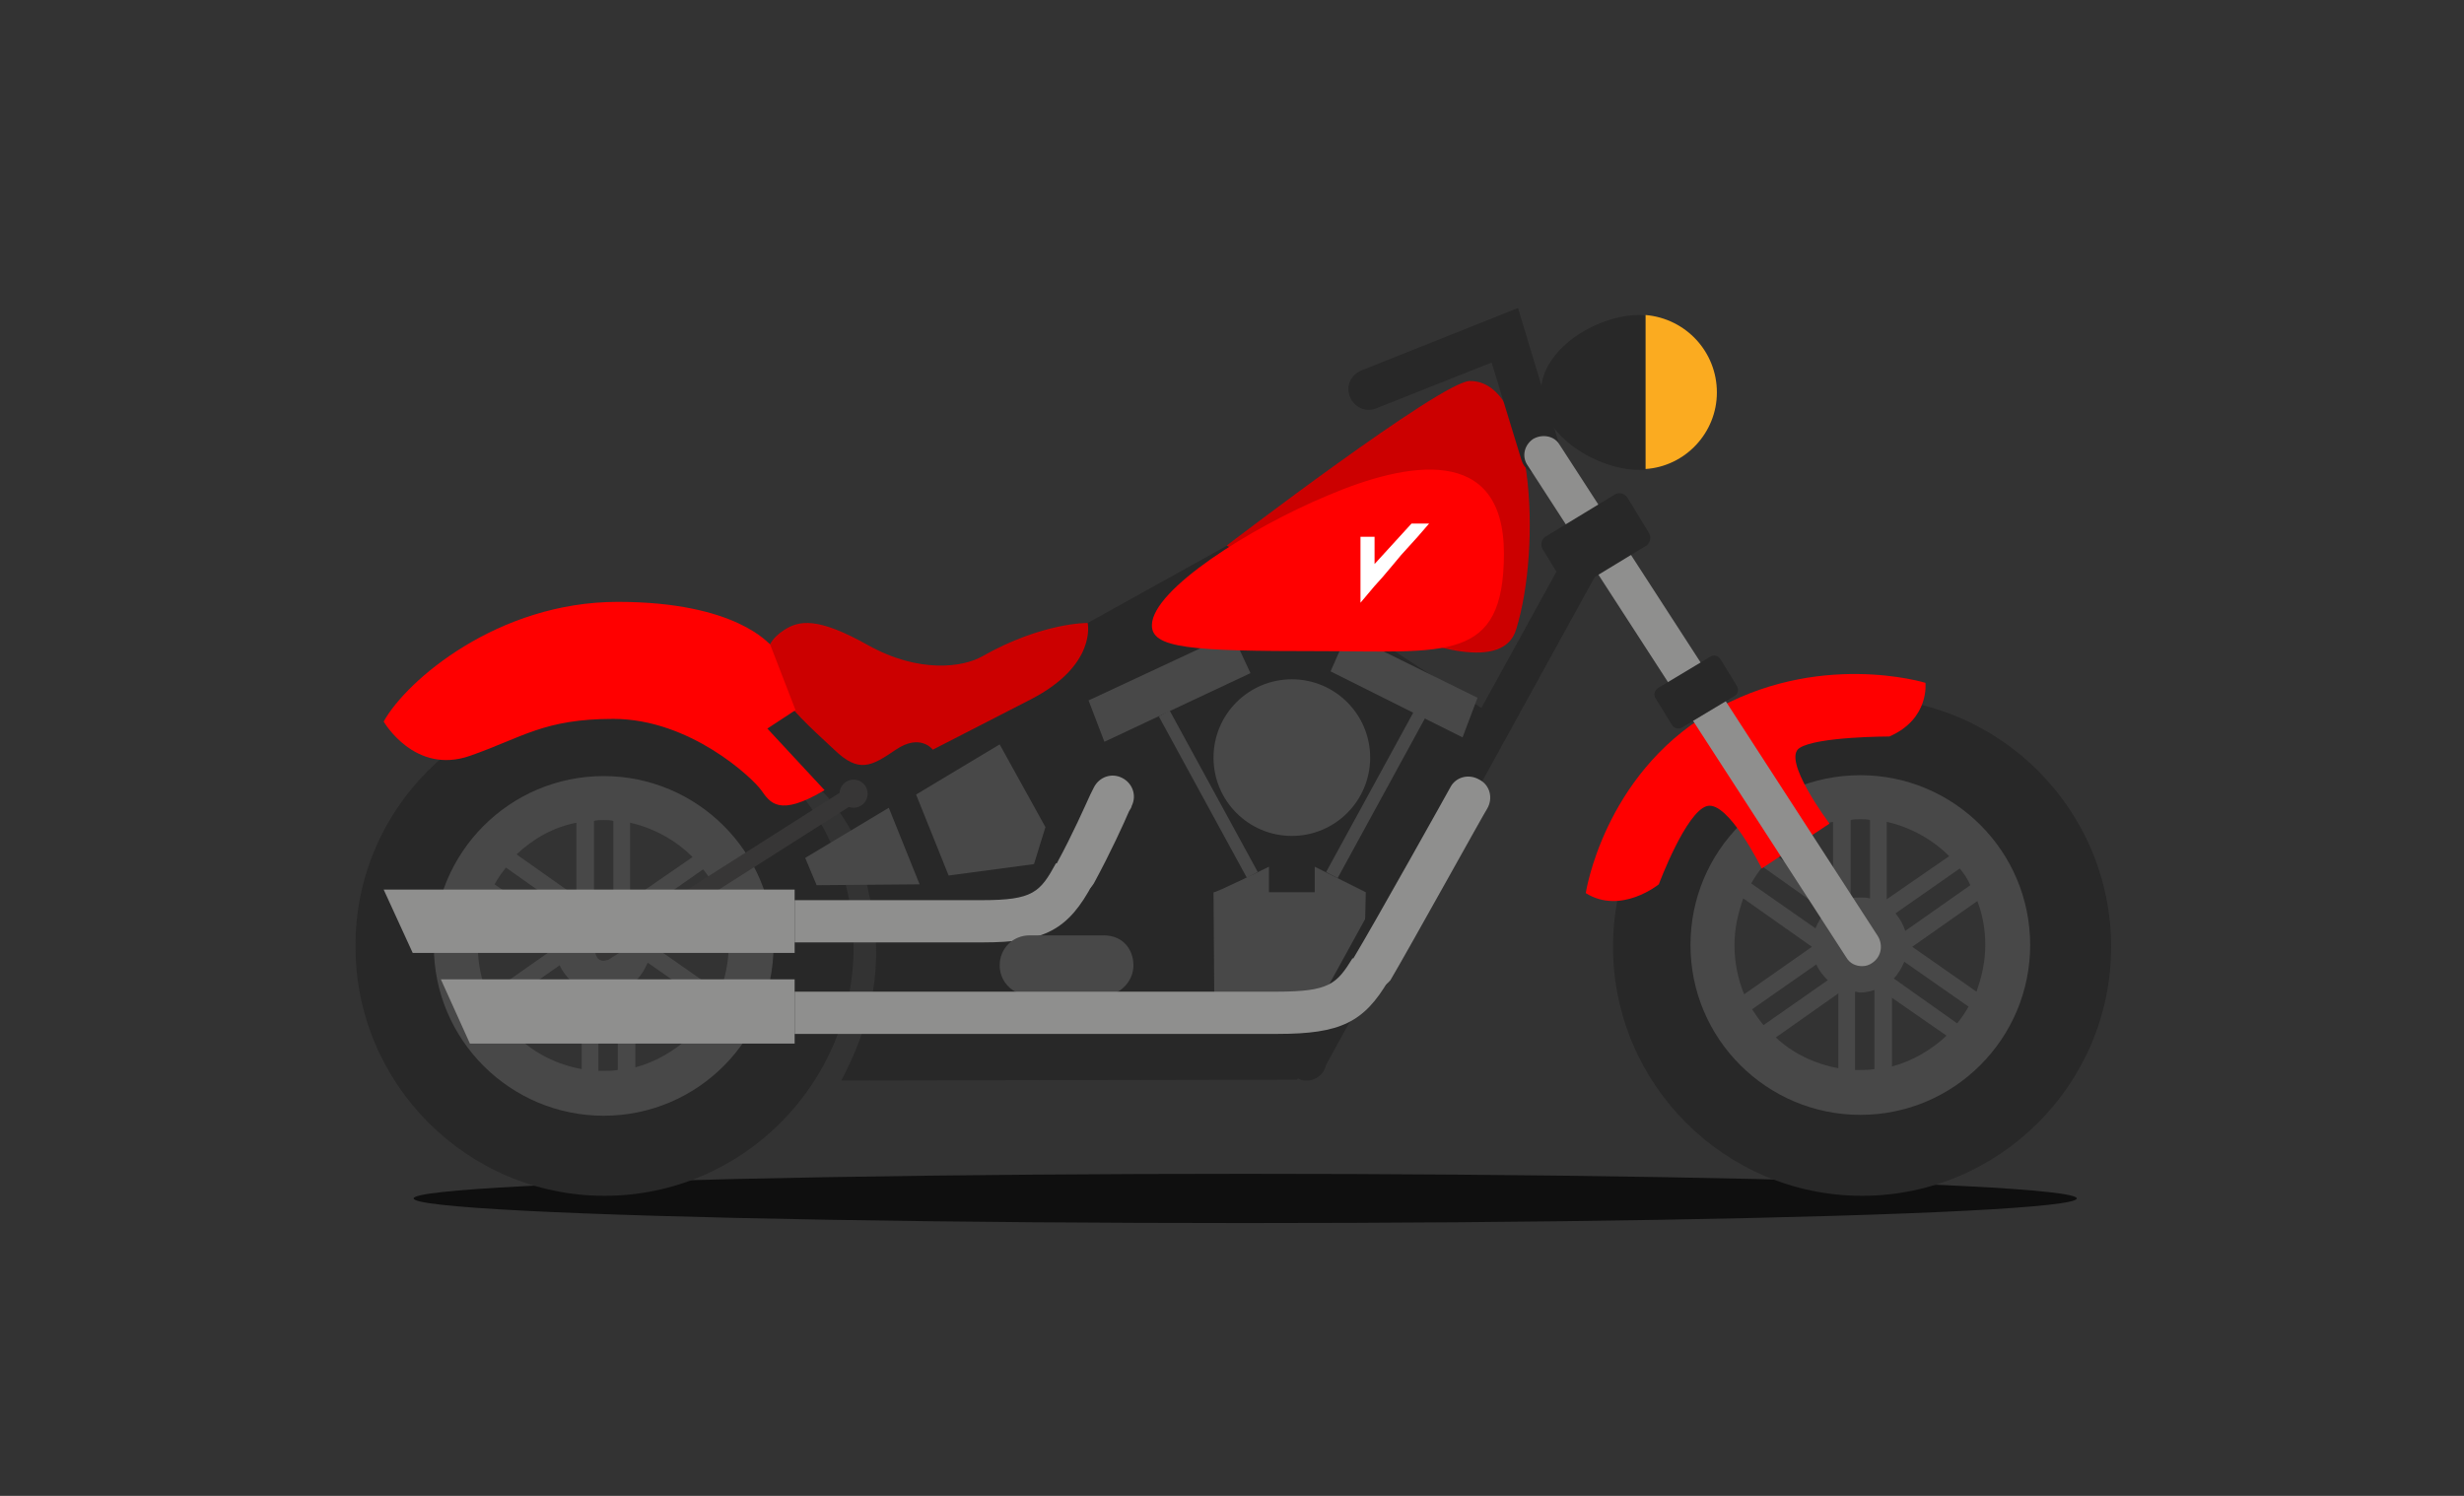 <?xml version="1.0" encoding="utf-8"?>
<!-- Generator: Adobe Illustrator 24.3.0, SVG Export Plug-In . SVG Version: 6.00 Build 0)  -->
<svg version="1.1" id="Layer_1" xmlns="http://www.w3.org/2000/svg" xmlns:xlink="http://www.w3.org/1999/xlink" x="0px" y="0px"
	 viewBox="0 0 280 170" style="enable-background:new 0 0 280 170;" xml:space="preserve">
<rect x="0" y="0" width="280" height="170" fill="#333333" stroke="none"/>
<style type="text/css">
	.st0{opacity:0.7;enable-background:new    ;}
	.st1{fill:#282828;}
	.st2{fill:#484848;}
	.st3{fill:#FF0000;}
	.st4{fill:none;stroke:#8F8F8E;stroke-width:18;stroke-linecap:round;stroke-miterlimit:10;}
	.st5{fill:#CC0000;}
	.st6{fill:#373636;}
	.st7{fill:#8F8F8E;}
	.st8{fill:#FBAB20;}
	.st9{fill:none;stroke:#010101;stroke-width:19;stroke-linecap:round;stroke-miterlimit:10;}
	.st10{fill:#FFFFFF;}
</style>
<g id="Layer_1_1_">
	<g>
		<ellipse class="st0" cx="141.5" cy="136.2" rx="94.5" ry="2.8"/>
		<g>
			<g>
				<g>
					<path class="st1" d="M89.9,77.4l-6.1,5.3l9.8,7.4c0,0,3.8,3.8,4.5,8.3c0.7,4.5,4,12.1-2.5,24.4l51.8-0.1l21.5-36l2.1-4.5
						l-31.2-20.4l-16.2,9l-15.9,5.7L89.9,77.4z"/>
				</g>
				<g>
					<g>
						<path class="st1" d="M211.6,135.9c-15.6,0-28.3-12.7-28.3-28.3c0-15.6,12.7-28.3,28.3-28.3c15.6,0,28.3,12.7,28.3,28.3
							C239.9,123.2,227.2,135.9,211.6,135.9z M211.6,91.1c-9.1,0-16.5,7.4-16.5,16.5c0,9.1,7.4,16.5,16.5,16.5
							c9.1,0,16.5-7.4,16.5-16.5C228.1,98.5,220.7,91.1,211.6,91.1z"/>
					</g>
				</g>
				<g>
					<g>
						<path class="st1" d="M68.7,135.9c-15.6,0-28.3-12.7-28.3-28.3C40.3,92,53,79.3,68.7,79.3C84.3,79.3,97,92,97,107.6
							C97,123.2,84.3,135.9,68.7,135.9z M68.7,91.1c-9.1,0-16.5,7.4-16.5,16.5c0,9.1,7.4,16.5,16.5,16.5c9.1,0,16.5-7.4,16.5-16.5
							C85.2,98.5,77.8,91.1,68.7,91.1z"/>
					</g>
				</g>
				<path class="st2" d="M68.6,88.2c-10.7,0-19.3,8.7-19.3,19.3c0,10.7,8.7,19.3,19.3,19.3c10.7,0,19.3-8.7,19.3-19.3
					C87.9,96.8,79.2,88.2,68.6,88.2z M82.8,107.5c0,1.9-0.4,3.6-1,5.3l-7.3-5.1l7.4-5.2C82.5,104.1,82.8,105.7,82.8,107.5z
					 M66.1,121.5c-2.7-0.5-5.2-1.7-7.1-3.5l7.1-5V121.5z M57.6,116.6c-0.5-0.6-0.9-1.2-1.3-1.8l7.3-5.1c0.3,0.7,0.8,1.3,1.3,1.8
					L57.6,116.6z M54.3,107.5c0-1.9,0.4-3.6,1-5.3l7.8,5.5v0l-7.7,5.4C54.7,111.4,54.3,109.5,54.3,107.5z M68.6,93.2
					c0.4,0,0.8,0,1.1,0.1v8.9c-0.4-0.1-0.7-0.1-1.1-0.1c-0.4,0-0.8,0-1.1,0.1v-8.9C67.8,93.2,68.2,93.2,68.6,93.2z M73.7,105.9
					c-0.2-0.7-0.6-1.4-1.1-2l7.3-5.1c0.5,0.6,0.9,1.2,1.2,1.9L73.7,105.9z M65.5,101.9l-6.8-4.8c1.9-1.8,4.2-3.1,6.8-3.6V101.9z
					 M64.7,103.7c-0.5,0.5-0.9,1.2-1.2,1.9l-7.3-5.1c0.4-0.7,0.8-1.3,1.3-1.9L64.7,103.7z M78.4,117.8c-1.7,1.6-3.9,2.9-6.2,3.5
					v-7.8L78.4,117.8z M72.4,111.3c0.5-0.5,0.9-1.2,1.2-1.9l7.3,5.1c-0.4,0.7-0.8,1.3-1.3,1.9L72.4,111.3z M78.7,97.4l-7.1,4.9v-8.8
					C74.3,94.1,76.8,95.5,78.7,97.4z M68,121.7v-8.9c0.2,0,0.4,0.1,0.5,0.1c0.6,0,1.2-0.1,1.7-0.3v9c-0.6,0.1-1.1,0.1-1.7,0.1
					C68.4,121.7,68.2,121.7,68,121.7z"/>
				<path class="st2" d="M211.4,88.1c-10.7,0-19.3,8.6-19.3,19.3c0,10.7,8.7,19.3,19.3,19.3c10.7,0,19.3-8.7,19.3-19.3
					C230.7,96.7,222,88.1,211.4,88.1z M225.6,107.4c0,1.9-0.4,3.6-1,5.3l-7.3-5.1l7.4-5.2C225.3,104,225.6,105.6,225.6,107.4z
					 M208.9,121.4c-2.7-0.5-5.2-1.7-7.1-3.5l7.1-5V121.4z M200.4,116.5c-0.5-0.6-0.9-1.2-1.3-1.8l7.3-5.1c0.3,0.7,0.8,1.3,1.3,1.8
					L200.4,116.5z M197.1,107.4c0-1.9,0.4-3.6,1-5.3l7.8,5.5c0,0,0,0,0,0l-7.7,5.4C197.5,111.3,197.1,109.4,197.1,107.4z
					 M211.4,93.1c0.4,0,0.8,0,1.1,0.1v8.9c-0.4-0.1-0.7-0.1-1.1-0.1c-0.4,0-0.8,0-1.1,0.1v-8.9C210.6,93.1,211,93.1,211.4,93.1z
					 M216.5,105.8c-0.2-0.7-0.6-1.4-1.1-2l7.3-5.1c0.5,0.6,0.9,1.2,1.2,1.9L216.5,105.8z M208.3,101.8l-6.8-4.8
					c1.9-1.8,4.2-3.1,6.8-3.6V101.8z M207.5,103.6c-0.5,0.5-0.9,1.2-1.2,1.9l-7.3-5.1c0.4-0.7,0.8-1.3,1.3-1.9L207.5,103.6z
					 M221.2,117.7c-1.7,1.6-3.9,2.9-6.2,3.5v-7.8L221.2,117.7z M215.2,111.2c0.5-0.5,0.9-1.2,1.2-1.9l7.3,5.1
					c-0.4,0.7-0.8,1.3-1.3,1.9L215.2,111.2z M221.5,97.3l-7.1,4.9v-8.8C217.1,94,219.6,95.4,221.5,97.3z M210.8,121.6v-8.9
					c0.2,0,0.4,0.1,0.5,0.1c0.6,0,1.2-0.1,1.7-0.3v9c-0.6,0.1-1.1,0.1-1.7,0.1C211.2,121.6,211,121.6,210.8,121.6z"/>
				<g>
					<path class="st3" d="M180.2,101.5c0,0,2-13.3,14.1-20.5c12.2-7.2,24.5-3.4,24.5-3.4s0.5,4.1-4.1,6.1c0,0-8.2,0-10.2,1.3
						c-2.1,1.3,3.4,8.6,3.4,8.6l-7.7,5.1c0,0-3.8-7.7-6.2-7.1c-2.4,0.6-5.5,8.9-5.5,8.9S184.2,104,180.2,101.5z"/>
				</g>
				<g>
					<path class="st5" d="M139.4,62c0,0,24.3-18.6,27.6-18.7c7.3-0.1,8.2,18.8,5.3,28.2C169.5,81,139.4,62,139.4,62z"/>
				</g>
				<g>
					<circle class="st2" cx="146.8" cy="86.1" r="8.9"/>
				</g>
				<g>
					<path class="st6" d="M68.6,109.2c-0.3,0-0.7-0.2-0.8-0.5c-0.3-0.5-0.1-1.1,0.4-1.3l28-17.8c0.5-0.3,1.1-0.1,1.3,0.4
						c0.3,0.5,0.1,1.1-0.4,1.3l-28,17.8C68.9,109.1,68.7,109.2,68.6,109.2z"/>
				</g>
				<g>
					<path class="st5" d="M123.6,70.8c0,0,1.1,4.8-6.5,8.7c-7.6,3.9-11.1,5.7-11.1,5.7s-1.4-1.9-4.2,0c-2.8,1.9-4.2,2.7-7,0
						c-2.8-2.7-11.6-9.8-5.7-13.6c1.7-1.1,3.8-1.5,9.5,1.7c5.9,3.3,10.9,2.5,13,1.3C118.5,70.7,123.6,70.8,123.6,70.8z"/>
				</g>
				<g>
					<path class="st3" d="M87.5,73.2c-0.1,0.1-3.7-4.8-17.3-4.8s-24,8.9-26.6,13.6c0,0,3.5,6.1,9.8,3.9c6-2.1,8.4-4.2,16.3-4.2
						c8.7,0,15.8,6.7,16.8,8.1c1,1.4,2,3.1,7.2,0l-6.5-7l3.2-2.1L87.5,73.2z"/>
				</g>
				<g>
					<g>
						<polygon class="st7" points="90.3,108.3 46.9,108.3 43.6,101.1 90.3,101.1 						"/>
					</g>
				</g>
				<g>
					<path class="st7" d="M111.7,107.1H90.3v-4.8h21.3c5.8,0,6.6-0.9,8.4-4.2l4.2,2.3C121.4,105.7,118.7,107.1,111.7,107.1z"/>
				</g>
				<g>
					<path class="st7" d="M122.2,101.7c-0.4,0-0.8-0.1-1.1-0.3c-1.2-0.6-1.6-2.1-1-3.3c1.8-3.3,3.2-6.5,3.8-7.8
						c0.2-0.4,0.3-0.6,0.4-0.8c0.6-1.2,2-1.7,3.2-1.1c1.2,0.6,1.7,2,1.1,3.2c0,0.1-0.1,0.3-0.3,0.6c-0.6,1.4-2.1,4.7-4,8.2
						C123.8,101.2,123,101.7,122.2,101.7z"/>
				</g>
				<g>
					<g>
						<polygon class="st7" points="90.3,118.6 53.4,118.6 50.1,111.3 90.3,111.3 						"/>
					</g>
				</g>
				<g>
					<path class="st2" d="M138,115.7c0,0-0.1-14.6-0.1-14.3c0,0.2,6.3-2.9,6.3-2.9v2.9h5.2v-2.9l5.8,2.9l-0.2,9l-4.2,5.4L138,115.7
						L138,115.7z"/>
				</g>
				<g>
					<path class="st2" d="M128.8,109.7c0-1.7-1.1-3.4-3.4-3.4H117c-1.9,0-3.4,1.5-3.4,3.4c0,1.9,1.5,3.4,3.4,3.4v0.3h9.4v-0.4
						C127.8,112.5,128.8,111.2,128.8,109.7z"/>
				</g>
				<g>
					<polygon class="st2" points="123.7,79.6 125.5,84.3 142.1,76.5 140,72 					"/>
				</g>
				<g>
					<polygon class="st2" points="167.9,79.3 166.2,83.8 151.2,76.3 153.1,72 					"/>
				</g>
				<g>
					
						<rect x="136.6" y="79.8" transform="matrix(0.878 -0.479 0.479 0.878 -26.476 76.783)" class="st2" width="1.4" height="20.9"/>
				</g>
				<g>
					<polygon class="st2" points="152,99.8 150.7,99.1 160.7,80.8 162,81.5 					"/>
				</g>
				<g>
					<path class="st1" d="M175.1,53.9c-1,0-1.9-0.6-2.2-1.6l-3.4-11.1l-13.1,5.2c-1.2,0.5-2.5-0.1-3-1.3c-0.5-1.2,0.1-2.5,1.3-3
						l17.8-7.1l4.8,15.9c0.4,1.2-0.3,2.5-1.5,2.9C175.6,53.8,175.4,53.9,175.1,53.9z"/>
				</g>
				<g>
					<circle class="st6" cx="97" cy="90.2" r="1.6"/>
				</g>
				<g>
					<polygon class="st2" points="104.1,90.3 113.6,84.6 118.8,94 117.5,98.2 107.8,99.5 					"/>
				</g>
				<g>
					<polygon class="st2" points="91.5,97.5 101,91.8 104.5,100.5 92.8,100.6 					"/>
				</g>
				<g>
					<g>
						<path class="st1" d="M186.3,35.8c-4.9,0-11.2,3.9-11.2,8.8s6.4,8.8,11.2,8.8c0.2,0,0.5,0,0.7,0V35.9
							C186.8,35.8,186.5,35.8,186.3,35.8z"/>
					</g>
					<g>
						<g>
							<path class="st8" d="M195.1,44.6c0-4.6-3.5-8.4-8.1-8.8v17.5C191.5,53,195.1,49.2,195.1,44.6z"/>
						</g>
					</g>
				</g>
				<g>
					<path class="st1" d="M148.5,122.8c-0.1,0-0.2,0-0.3,0c-1.2-0.2-2-1.3-1.8-2.5l33.7-61.2c0.2-1.2,1.3-2,2.5-1.8
						c1.2,0.2,2,1.3,1.8,2.5l-33.7,61.2C150.5,122,149.6,122.8,148.5,122.8z"/>
				</g>
				<g>
					<path class="st3" d="M130.9,71c-0.1,2.7,4.5,3,18.9,3c14.5,0,21.1,1.4,21.1-11.1c0-12.5-11.1-10.4-20-6.6
						C142,60,131,67,130.9,71z"/>
				</g>
				<g>
					<g>
						<path class="st7" d="M145.2,117.5H90.3v-4.8h54.8c6,0,6.8-0.9,8.6-3.8l4.1,2.5C155,116.2,152.3,117.5,145.2,117.5z"/>
					</g>
					<g>
						<path class="st7" d="M155.8,112.5c-0.4,0-0.8-0.1-1.2-0.3c-1.1-0.7-1.5-2.2-0.8-3.3c2.3-3.8,10.9-19.2,11-19.4
							c0.6-1.2,2.1-1.6,3.3-0.9c1.2,0.6,1.6,2.1,0.9,3.3c-0.4,0.6-8.7,15.6-11,19.5C157.4,112.1,156.6,112.5,155.8,112.5z"/>
					</g>
				</g>
				<g>
					<path class="st7" d="M211.6,109.8c-0.7,0-1.4-0.3-1.8-1l-36.2-55.9c-0.7-1-0.4-2.3,0.6-3c1-0.6,2.4-0.4,3,0.6l36.2,55.9
						c0.6,1,0.4,2.3-0.6,3C212.4,109.7,212,109.8,211.6,109.8z"/>
				</g>
				<path class="st1" d="M187.1,62l-7.9,4.8c-0.5,0.3-1.1,0.1-1.4-0.3l-2.5-4.1c-0.3-0.5-0.1-1.1,0.3-1.4l7.9-4.8
					c0.5-0.3,1.1-0.1,1.4,0.3l2.5,4.1C187.7,61.1,187.5,61.7,187.1,62z"/>
				<path class="st1" d="M197.1,79.1l-6,3.6c-0.4,0.2-0.8,0.1-1.1-0.3l-1.9-3.1c-0.2-0.4-0.1-0.8,0.3-1.1l6-3.6
					c0.4-0.2,0.8-0.1,1.1,0.3l1.9,3.1C197.6,78.4,197.5,78.9,197.1,79.1z"/>
			</g>
		</g>
	</g>
</g>
<polygon class="st10" points="160.4,59.5 156.2,64.1 156.2,61 154.6,61 154.6,68 154.6,68.5 156.2,66.6 157.1,65.6 158.2,64.3 
	159.2,63.1 161.1,61 162.4,59.5 "/>
</svg>
